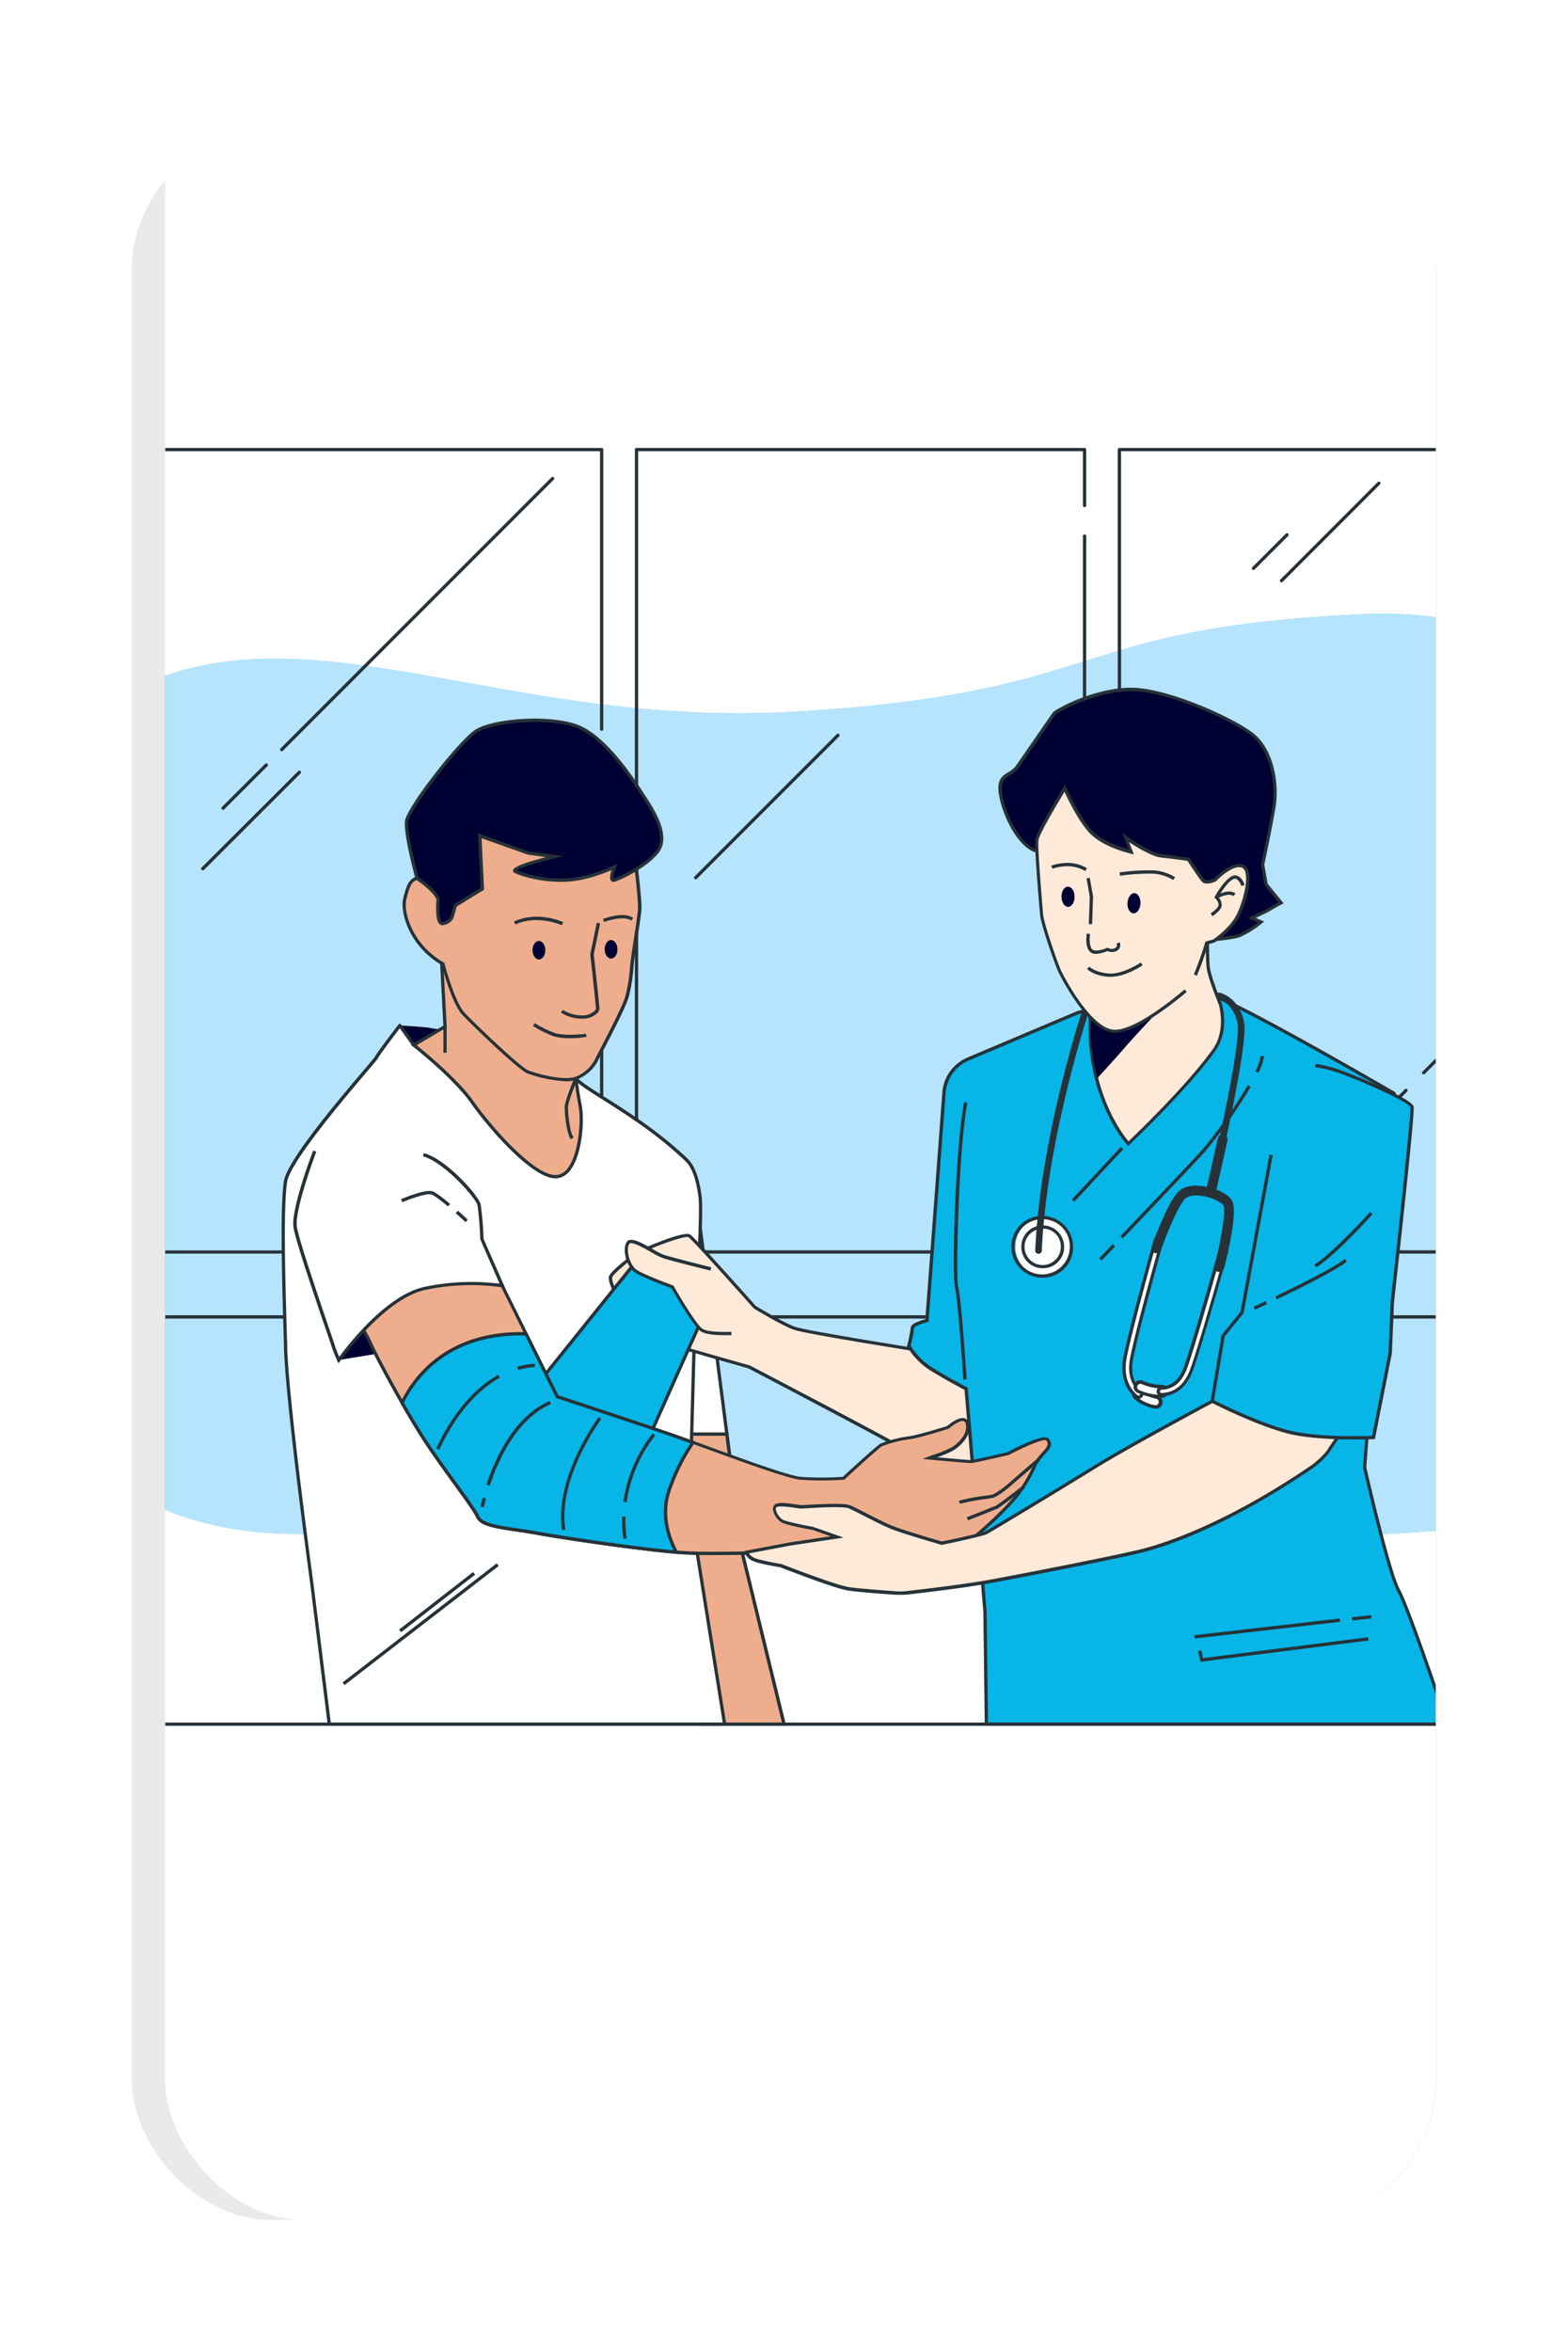 <svg xmlns="http://www.w3.org/2000/svg" xmlns:xlink="http://www.w3.org/1999/xlink" width="607.238" height="910.251" viewBox="0 0 607.238 910.251">
  <defs>
    <filter id="Rectangle_32" x="64" y="5" width="492" height="854.251" filterUnits="userSpaceOnUse">
      <feOffset input="SourceAlpha"/>
      <feGaussianBlur stdDeviation="6" result="blur"/>
      <feFlood flood-color="#dfdfdf" flood-opacity="0.231" result="color"/>
      <feComposite operator="out" in="SourceGraphic" in2="blur"/>
      <feComposite operator="in" in="color"/>
      <feComposite operator="in" in2="SourceGraphic"/>
    </filter>
    <clipPath id="clip-path">
      <rect id="Rectangle_2122" data-name="Rectangle 2122" width="492" height="854.251" rx="6" transform="translate(52.459)" fill="#e8eff7"/>
    </clipPath>
  </defs>
  <g id="inf" transform="translate(11.204 5)">
    <rect id="Rectangle_2125" data-name="Rectangle 2125" width="505.238" height="808.251" rx="54" transform="translate(39.796 46)" fill="rgba(162,162,162,0.22)" style="mix-blend-mode: multiply;isolation: isolate"/>
    <g data-type="innerShadowGroup">
      <rect id="Rectangle_32-2" data-name="Rectangle 32" width="492" height="854.251" rx="54" transform="translate(52.796)" fill="#fff"/>
      <g transform="matrix(1, 0, 0, 1, -11.2, -5)" filter="url(#Rectangle_32)">
        <rect id="Rectangle_32-3" data-name="Rectangle 32" width="492" height="854.251" rx="54" transform="translate(64 5)" fill="#fff"/>
      </g>
    </g>
    <g id="Groupe_de_masques_25" data-name="Groupe de masques 25" transform="translate(0.337)" clip-path="url(#clip-path)">
      <g id="infermier_illustration" data-name="infermier illustration" transform="translate(-50.85 168.374)">
        <g id="Background_Simple" data-name="Background Simple" transform="translate(13.969 0)">
          <path id="Tracé_6" data-name="Tracé 6" d="M704.1,173.641s-46.461-74.768-140.849-70.412C447.107,108.58,466.7,133.715,343.28,140.977S140.721,88.745,67.4,144.608s-76.96,206.9-4.357,280.27,182.176,5.1,255.556,13.071,230.866,36.3,318.706,12.345S749.837,236.078,704.1,173.641Z" transform="translate(-10.465 -38.856)" fill="#09a4f4"/>
          <g id="Groupe_1" data-name="Groupe 1" transform="translate(0 64.19)" opacity="0.7">
            <path id="Tracé_7" data-name="Tracé 7" d="M704.1,173.641s-46.461-74.768-140.849-70.412C447.107,108.58,466.7,133.715,343.28,140.977S140.721,88.745,67.4,144.608s-76.96,206.9-4.357,280.27,182.176,5.1,255.556,13.071,230.866,36.3,318.706,12.345S749.837,236.078,704.1,173.641Z" transform="translate(-10.465 -103.046)" fill="#fff"/>
          </g>
          <path id="Tracé_8" data-name="Tracé 8" d="M77.187,335.338a.637.637,0,0,1-.637-.637V53.3a.637.637,0,0,1,.637-.637H250.7a.637.637,0,0,1,.637.637v108.21a.637.637,0,1,1-1.274,0V53.934H77.824V334.7A.637.637,0,0,1,77.187,335.338Z" transform="translate(7.639 -52.66)" fill="#263238"/>
          <path id="Tracé_9" data-name="Tracé 9" d="M250.7,339.078H77.187a.65.65,0,0,1-.637-.637V319.331a.637.637,0,0,1,1.274,0v18.511H250.063v-191.7a.637.637,0,0,1,.637-.637.65.65,0,0,1,.637.637V338.5a.65.65,0,0,1-.637.573Z" transform="translate(7.639 -27.226)" fill="#263238"/>
          <path id="Tracé_10" data-name="Tracé 10" d="M397.5,364.512H223.987a.65.65,0,0,1-.637-.637V53.3a.637.637,0,0,1,.637-.637H397.5a.637.637,0,0,1,.637.637V74.954a.637.637,0,1,1-1.274,0V53.934H224.624v309.3H396.863V86.789a.637.637,0,0,1,.637-.637.65.65,0,0,1,.637.637V363.938a.65.65,0,0,1-.637.573Z" transform="translate(47.856 -52.66)" fill="#263238"/>
          <path id="Tracé_11" data-name="Tracé 11" d="M544.287,364.512h-173.5a.637.637,0,0,1-.637-.637V53.3a.637.637,0,0,1,.637-.637h173.5a.637.637,0,0,1,.637.637V187.941a.637.637,0,1,1-1.274,0V53.934H371.424v309.3H543.65V199.789a.65.65,0,0,1,.637-.637.637.637,0,0,1,.637.637V363.938A.637.637,0,0,1,544.287,364.512Z" transform="translate(88.073 -52.66)" fill="#263238"/>
          <path id="Tracé_12" data-name="Tracé 12" d="M98.3,166.488a.637.637,0,0,1-.446-1.083l16.8-16.765a.64.64,0,0,1,.9.9l-16.8,16.765A.637.637,0,0,1,98.3,166.488Z" transform="translate(13.424 -26.417)" fill="#263238"/>
          <path id="Tracé_13" data-name="Tracé 13" d="M116.136,167.63a.642.642,0,0,1-.446-1.1L220.524,61.7a.64.64,0,1,1,.9.9L116.6,167.439a.65.65,0,0,1-.459.191Z" transform="translate(18.31 -50.235)" fill="#263238"/>
          <path id="Tracé_14" data-name="Tracé 14" d="M92.138,189.295a.65.65,0,0,1-.459-.191.637.637,0,0,1,0-.892l37.4-37.3a.637.637,0,0,1,.9,0,.611.611,0,0,1,0,.892L92.635,189.1A.637.637,0,0,1,92.138,189.295Z" transform="translate(11.734 -25.795)" fill="#263238"/>
          <path id="Tracé_15" data-name="Tracé 15" d="M241.988,195.853a.643.643,0,0,1-.459-1.1l55.1-55.086a.612.612,0,0,1,.892,0,.637.637,0,0,1,0,.9l-55.086,55.086A.624.624,0,0,1,241.988,195.853Z" transform="translate(52.786 -28.876)" fill="#263238"/>
          <path id="Tracé_16" data-name="Tracé 16" d="M452.408,255.642a.637.637,0,0,1-.459-.178.65.65,0,0,1,0-.9l7.032-7.02a.631.631,0,0,1,.892.892l-7.019,7.032a.6.6,0,0,1-.446.178Z" transform="translate(110.432 0.678)" fill="#263238"/>
          <path id="Tracé_17" data-name="Tracé 17" d="M463.288,252.791a.637.637,0,0,1-.459-.178.65.65,0,0,1,0-.9L507.1,207.45a.635.635,0,1,1,.9.892l-44.27,44.245a.625.625,0,0,1-.446.2Z" transform="translate(113.412 -10.306)" fill="#263238"/>
          <path id="Tracé_18" data-name="Tracé 18" d="M484.746,213.971a.662.662,0,0,1-.446-.178.637.637,0,0,1,0-.9l14.319-14.319a.635.635,0,0,1,.892.9l-14.268,14.319A.688.688,0,0,1,484.746,213.971Z" transform="translate(119.293 -12.737)" fill="#263238"/>
          <path id="Tracé_19" data-name="Tracé 19" d="M420.056,101.9a.624.624,0,0,1-.446-.191.637.637,0,0,1,0-.9l37.735-37.76a.64.64,0,0,1,.9.9L420.5,101.7A.6.6,0,0,1,420.056,101.9Z" transform="translate(101.571 -49.868)" fill="#263238"/>
          <path id="Tracé_20" data-name="Tracé 20" d="M411.547,92.823a.6.6,0,0,1-.446-.191.611.611,0,0,1,0-.892l13.007-13.02a.64.64,0,0,1,.9.9l-13.02,13.007A.624.624,0,0,1,411.547,92.823Z" transform="translate(99.239 -45.572)" fill="#263238"/>
          <path id="Tracé_21" data-name="Tracé 21" d="M609.747,317.464H131.377a.637.637,0,1,1,0-1.274h478.37a.637.637,0,1,1,0,1.274Z" transform="translate(22.485 19.536)" fill="#263238"/>
          <path id="Tracé_22" data-name="Tracé 22" d="M136.01,317.464H77.867a.637.637,0,0,1-.637-.637.65.65,0,0,1,.637-.637H136.01a.65.65,0,0,1,.637.637.637.637,0,0,1-.637.637Z" transform="translate(7.825 19.536)" fill="#263238"/>
        </g>
        <g id="Characters" transform="translate(148.367 92.802)">
          <path id="Tracé_23" data-name="Tracé 23" d="M151.89,228.13s10.345.561,12.039,1.019,9.389.968,9.389.968-9.86,9.364-10.625,9.669-2,.153-5.1-1.847S151.89,228.13,151.89,228.13Z" transform="translate(-106.118 -97.391)" fill="#000032"/>
          <path id="Tracé_24" data-name="Tracé 24" d="M246.887,464.6h31.5L262.238,398.4l-6-46.079-22.868-.178,2.535,69.966Z" transform="translate(-83.796 -63.418)" fill="#eeae8d"/>
          <path id="Tracé_25" data-name="Tracé 25" d="M279.347,465.382H246.53l-11.122-43.111L232.86,351.63l24.091.191,6.064,46.627ZM247.5,464.108h30.193L261.728,398.69,255.791,353.1l-21.657-.178,2.548,69.24Z" transform="translate(-83.936 -63.558)" fill="#263238"/>
          <path id="Tracé_26" data-name="Tracé 26" d="M244.924,289.361l10.319,80.17H237S239.765,286.979,244.924,289.361Z" transform="translate(-82.802 -80.63)" fill="#fff"/>
          <path id="Tracé_27" data-name="Tracé 27" d="M256.114,370.3H236.47v-.662c.268-7.924,2.752-77.571,7.733-80.641a1.108,1.108,0,0,1,1.108-.076l.318.14v.357Zm-18.319-1.274h16.867l-10.115-78.59C241.744,294.734,239.018,333.194,237.795,369.031Z" transform="translate(-82.947 -80.767)" fill="#263238"/>
          <path id="Tracé_28" data-name="Tracé 28" d="M127.416,443.274l6.879,55.3H287.4l-13.555-84.438,1.669-60.666s3.35-51.264,2.357-58.971S275,282.462,272.507,280.08c-18.039-17.2-40.206-27.454-42.728-31.492s-10.192-6.7-10.192-6.7l-30.486-.344-22.09-5.809-5.4-7.644s-8.7,11.389-9.045,12.4-33.505,37.875-35.187,47.926-.662,42.232,0,64.348S127.416,443.274,127.416,443.274Z" transform="translate(-115.825 -97.402)" fill="#fff"/>
          <path id="Tracé_29" data-name="Tracé 29" d="M287.536,499.352h-153.1a.637.637,0,0,1-.637-.561l-6.867-55.29c-.127-.943-9.4-68.692-10.064-90.553v-.968c-.688-22.587-1.631-53.506,0-63.494,1.274-8.064,21.492-31.849,31.174-43.213,2.089-2.446,3.822-4.574,4.064-4.879.318-.955,7.058-9.822,9.122-12.51a.6.6,0,0,1,.51-.255.624.624,0,0,1,.51.268l5.261,7.4,21.785,5.733,30.422.344h.2c.318.115,7.949,2.8,10.561,6.981.9,1.465,5.1,4.115,10.434,7.478,8.434,5.338,21.186,13.4,32.18,23.887,2.828,2.7,4.586,7.4,5.554,14.791,1.006,7.644-2.2,57.01-2.344,59.112l-1.669,60.628,13.517,84.336a.637.637,0,0,1-.624.739Zm-152.544-1.274H286.784L273.37,414.367l1.669-60.78c0-.535,3.338-51.328,2.357-58.882-.917-6.994-2.548-11.58-5.172-14.014-10.892-10.408-23.084-18.1-31.976-23.734-5.886-3.72-9.771-6.179-10.841-7.886-2.229-3.554-8.918-6.09-9.809-6.37l-30.384-.331h-.153l-22.09-5.9a.624.624,0,0,1-.357-.242l-4.892-6.854c-3.3,4.344-8.128,10.79-8.434,11.542-.089.293-.535.828-4.268,5.223-8.854,10.434-29.607,34.881-30.893,42.588-1.631,9.848-.7,40.767,0,63.252v.968c.662,21.836,9.95,89.737,10.052,90.451h0Z" transform="translate(-115.961 -97.528)" fill="#263238"/>
          <rect id="Rectangle_2" data-name="Rectangle 2" width="75.415" height="1.272" transform="translate(23.607 385.036) rotate(-37.674)" fill="#263238"/>
          <rect id="Rectangle_3" data-name="Rectangle 3" width="36.295" height="1.274" transform="matrix(0.79, -0.614, 0.614, 0.79, 45.485, 364.595)" fill="#263238"/>
          <path id="Tracé_30" data-name="Tracé 30" d="M166.768,206.971l1.478,27.7-12.115,7.172s15.823,12.37,22.753,22.256,23.989,29.428,32.639,28.689,10.383-20.281,9.147-26.957-1.733-11.134-1.733-11.134l-.981-3.452s-14.345-3.223-20.778-8.166-26.753-36.346-27.938-37.085S166.768,206.971,166.768,206.971Z" transform="translate(-104.957 -103.507)" fill="#eeae8d"/>
          <path id="Tracé_31" data-name="Tracé 31" d="M211.291,293.573c-9.262,0-26.231-19.746-32.69-28.97-6.79-9.708-22.46-22-22.625-22.116l-.726-.586,12.587-7.44-1.44-27.53.127-.191c.586-.815,1.949-1.987,3.325-1.159.471.28,1.72,2.038,6.37,8.841,6.9,9.975,17.326,25.033,21.568,28.295,6.242,4.8,20.383,8,20.523,8.039l.369.076,1.083,3.822c0,.14.535,4.612,1.745,11.185.943,5.1.229,18.345-4.459,24.5a7.376,7.376,0,0,1-5.261,3.2,3.511,3.511,0,0,1-.5.038Zm-53.812-51.519c3.2,2.548,16.1,13.173,22.154,21.81,7.172,10.192,23.95,29.123,32.065,28.422a6.23,6.23,0,0,0,4.357-2.714c4.28-5.669,5.121-18.409,4.23-23.5-1.274-6.625-1.733-11.134-1.733-11.173l-.866-2.994c-2.344-.548-14.689-3.605-20.651-8.192-4.4-3.376-14.893-18.536-21.848-28.575-2.892-4.179-5.618-8.115-6.077-8.5s-1.172.357-1.452.675l1.491,27.836Z" transform="translate(-105.198 -103.646)" fill="#263238"/>
          <rect id="Rectangle_4" data-name="Rectangle 4" width="1.274" height="10.141" transform="translate(62.652 131.159)" fill="#263238"/>
          <path id="Tracé_32" data-name="Tracé 32" d="M204.351,267.826c-1.911-3.007-2.331-10.714-2.331-12.459,0-2.293,3.376-10.446,3.758-11.376l1.172.5c-1.006,2.433-3.656,9.16-3.656,10.88,0,2.255.51,9.223,2.128,11.771Z" transform="translate(-92.385 -93.046)" fill="#263238"/>
          <path id="Tracé_33" data-name="Tracé 33" d="M242.992,185.1s1.733,14.09,1.478,17.3-2.217,15.287-2.714,19.046-.739,9.886-2.229,14.829-10.141,20.982-11.415,23.53a14.663,14.663,0,0,1-8.408,7.911c-4.943,1.733-15.287-1.274-18.536-2.471s-21.02-18.294-24.982-22.5-7.911-19.288-7.911-19.288a31.021,31.021,0,0,1-9.389-8.153c-4.459-5.695-6.433-13.109-5.453-17.071s1.873-7.389,4.777-7.9a17.836,17.836,0,0,1,7.835.726c1.274.5-4.446-20.523-4.446-20.523s18.549-11.861,38.575-12.115S241.26,175.453,242.992,185.1Z" transform="translate(-105.763 -116.489)" fill="#eeae8d"/>
          <path id="Tracé_34" data-name="Tracé 34" d="M216.059,268.992a51.162,51.162,0,0,1-14.956-3.045c-3.427-1.274-21.339-18.549-25.212-22.664s-7.427-17.16-8-19.288a32.078,32.078,0,0,1-9.351-8.2c-4.726-6.039-6.535-13.7-5.554-17.606s1.949-7.784,5.274-8.37a18.651,18.651,0,0,1,7.478.535c-.217-2.472-2.408-11.466-4.586-19.543l-.127-.446.395-.255c.191-.115,18.931-11.962,38.907-12.217h.433c19.7,0,41.123,16.88,42.983,27.237h0c.076.586,1.745,14.2,1.491,17.441-.166,2.115-1.032,7.8-1.8,12.829-.395,2.548-.752,4.943-.93,6.242-.127.981-.242,2.14-.357,3.389a63.256,63.256,0,0,1-1.885,11.555c-1.274,4.089-7.2,15.491-10.064,20.982-.637,1.274-1.121,2.153-1.35,2.548a15.351,15.351,0,0,1-8.765,8.23,12.5,12.5,0,0,1-4.026.65Zm-55.544-78.081a11.792,11.792,0,0,0-2.038.166c-2.548.433-3.312,3.669-4.255,7.414s.841,10.79,5.325,16.561a30.575,30.575,0,0,0,9.185,7.975l.255.14v.268c0,.153,3.962,14.982,7.771,19.02,4.23,4.5,21.734,21.186,24.74,22.345s13.427,4.1,18.1,2.459a14.013,14.013,0,0,0,8.051-7.644c.229-.459.713-1.389,1.363-2.637,2.841-5.44,8.778-16.778,9.962-20.753a62.982,62.982,0,0,0,1.835-11.313c.127-1.274.242-2.433.369-3.427.178-1.274.535-3.644.93-6.268.726-4.752,1.631-10.676,1.784-12.74.242-3.057-1.4-16.561-1.478-17.16-1.592-8.778-22.1-26.409-42.13-26.167-18.026.229-35.059,10.09-37.849,11.771,5.325,19.721,4.561,20.383,4.23,20.7l-.293.255-.459-.127A17.48,17.48,0,0,0,160.515,190.911Z" transform="translate(-105.889 -116.634)" fill="#263238"/>
          <path id="Tracé_35" data-name="Tracé 35" d="M166.116,205.7s-.675,8.408,1.682,8.408a4.765,4.765,0,0,0,3.694-2.357l1.35-4.714,10.434-6.37-1.006-20.523,18.88,6.7,10.1,1.35s-17.835,4.37-15.147,5.72,10.434,3.694,19.517,3.363,18.855-5.1,18.855-5.1-2.357,5.72,0,5.1,12.115-5.389,16.485-10.765,0-13.81-4.37-20.536-15.861-24.906-27.607-28.613-31.3-1.682-37.7,2.026-26.626,29.9-27.275,35,4.038,22.205,4.038,22.205S167.122,202.666,166.116,205.7Z" transform="translate(-105.554 -122.796)" fill="#000032"/>
          <path id="Tracé_36" data-name="Tracé 36" d="M167.944,214.877a1.631,1.631,0,0,1-1.21-.548c-1.605-1.745-1.159-7.86-1.108-8.548v-.153c.6-1.771-4.217-5.949-7.822-8.357l-.2-.14-.064-.229c-.191-.7-4.726-17.339-4.051-22.46.713-5.338,21.326-31.849,27.581-35.467,6.879-3.987,26.638-5.707,38.219-2.077s22.7,20.791,27.454,28.129l.484.739c4.472,6.879,9.007,15.517,4.331,21.275-4.5,5.542-14.421,10.306-16.8,10.981a1.35,1.35,0,0,1-1.465-.318c-.713-.8-.319-2.663.166-4.14-3.045,1.274-10.523,4.217-17.708,4.484-8.841.331-16.714-1.873-19.823-3.427a.968.968,0,0,1-.624-1.006c.14-1.274,4.4-2.93,12.74-5.1l-6.943-.943-17.963-6.37.981,19.95-10.574,6.484-1.338,4.612A5.389,5.389,0,0,1,167.944,214.877Zm-1.057-8.918c-.178,2.408-.127,6.523.79,7.516a.331.331,0,0,0,.268.14,4.051,4.051,0,0,0,3.108-1.975l1.389-4.866,10.332-6.37L181.728,179.3l19.683,7.032,13.377,1.784-3.274.8c-6.191,1.529-13.16,3.644-14.7,4.688a46.524,46.524,0,0,0,18.893,3.147c8.854-.331,18.511-4.943,18.6-4.981l1.5-.726-.637,1.541c-.752,1.835-1.2,3.822-.943,4.23h.178c2.548-.726,12.052-5.478,16.179-10.561s-.178-13.262-4.421-19.785l-.484-.739c-4.675-7.211-15.619-24.1-26.753-27.607-11.886-3.733-31.3-1.452-37.187,1.962-6.484,3.758-26.358,30.091-26.957,34.537s3.414,19.7,3.962,21.734c1.924,1.3,9.058,6.383,8.153,9.593Z" transform="translate(-105.7 -122.93)" fill="#263238"/>
          <path id="Tracé_37" data-name="Tracé 37" d="M209.036,234.043h-.662a14.931,14.931,0,0,1-7.5-2.344l.752-1.032a14.013,14.013,0,0,0,6.828,2.1,6.956,6.956,0,0,0,5.325-1.605,1.873,1.873,0,0,0,.662-.981c0-.7-1.274-12.918-2.217-20.957v-.089l2.548-12.217,1.274.255-2.459,12.013c.28,2.471,2.217,20.014,2.217,20.995a2.93,2.93,0,0,1-1.057,1.911,8.1,8.1,0,0,1-5.707,1.949Z" transform="translate(-92.7 -105.941)" fill="#263238"/>
          <path id="Tracé_38" data-name="Tracé 38" d="M214.1,197.292l-.459-1.185c.331-.127,8.026-3.07,11.72-.42l-.739,1.032C221.437,194.477,214.1,197.267,214.1,197.292Z" transform="translate(-89.202 -106.581)" fill="#263238"/>
          <path id="Tracé_39" data-name="Tracé 39" d="M205.139,198.38c-.1,0-9.491-4.281-18.014-.255l-.535-1.147c9.058-4.293,18.676,0,19.109.242Z" transform="translate(-96.612 -106.446)" fill="#263238"/>
          <path id="Tracé_40" data-name="Tracé 40" d="M206.8,233.252a22.321,22.321,0,0,1-6.37-.726,42.487,42.487,0,0,1-8.064-4.026l.688-1.07a42.818,42.818,0,0,0,7.771,3.822c3.516,1.172,11.3.459,11.962.255l.408,1.2A34,34,0,0,1,206.8,233.252Z" transform="translate(-95.029 -97.583)" fill="#263238"/>
          <ellipse id="Ellipse_1" data-name="Ellipse 1" cx="2.471" cy="3.58" rx="2.471" ry="3.58" transform="translate(97.176 98.036)" fill="#000032"/>
          <path id="Tracé_41" data-name="Tracé 41" d="M219.113,205.773c0,1.975-1.108,3.58-2.471,3.58s-2.471-1.605-2.471-3.58,1.108-3.593,2.471-3.593S219.113,203.76,219.113,205.773Z" transform="translate(-89.056 -104.5)" fill="#000032"/>
          <path id="Tracé_42" data-name="Tracé 42" d="M334.9,336.323s-43.238-6.828-47.786-8.446-15.287-8.128-15.287-8.128-23.4-26.333-25.352-27.632-17.555,5.2-19.835,6.5-10.4,7.809-10.727,9.427,1.949,6.179,1.949,6.179,22.1,19.835,24.715,20.8,26.957,7.8,26.957,7.8S328.7,373.7,331.631,375.943s16.256,6.828,21.122,6.828,10.408-3.9,10.408-3.9l-6.179-37.059Z" transform="translate(-88.587 -79.908)" fill="#ffead9"/>
          <path id="Tracé_43" data-name="Tracé 43" d="M352.911,383.577c-5.1,0-18.434-4.561-21.517-6.956-2.268-1.771-41.467-22.383-61.927-33.123-1.669-.471-24.409-6.841-26.97-7.8s-22.638-18.842-24.906-20.88l-.14-.191c-.395-.79-2.357-4.828-2.013-6.574.42-2.064,9.211-8.816,11.032-9.86,1.274-.752,18.026-8.141,20.5-6.484,1.949,1.274,22.727,24.651,25.415,27.67,1.006.6,10.854,6.51,15.084,8.026,4.446,1.58,47.238,8.344,47.671,8.421h0l22.511,5.618,6.306,37.862-.318.242C363.447,379.717,357.931,383.577,352.911,383.577ZM218.534,313.955c8.854,7.937,22.587,19.925,24.409,20.6,2.548.956,26.753,7.72,26.931,7.784h.115c2.421,1.274,59.252,30.932,62.195,33.225s16.09,6.688,20.727,6.688c3.962,0,8.472-2.752,9.708-3.567l-6.039-36.244-21.657-5.414c-2.14-.331-43.315-6.854-47.875-8.472s-14.944-7.911-15.389-8.179l-.14-.127c-9.389-10.561-23.861-26.6-25.237-27.517s-16.1,4.777-19.109,6.523c-2.471,1.414-10.192,7.758-10.421,8.994C216.483,309.305,217.694,312.261,218.534,313.955Z" transform="translate(-88.72 -80.039)" fill="#263238"/>
          <path id="Tracé_44" data-name="Tracé 44" d="M231.2,300.08l-35.747,44.5,6.943,17.491,33.7,6.688,22.638-50.678-16.2-16.2Z" transform="translate(-94.185 -77.68)" fill="#07b5e7"/>
          <path id="Tracé_45" data-name="Tracé 45" d="M236.618,369.62l-34.537-6.854-7.211-18.154,36.219-45.073,11.886,1.885,16.663,16.663Zm-33.607-7.962,32.855,6.523,22.256-49.812-15.746-15.7-10.752-1.707L196.31,344.829Z" transform="translate(-94.344 -77.828)" fill="#263238"/>
          <path id="Tracé_46" data-name="Tracé 46" d="M315.879,364.114c6.459,3.936,12.931,7.313,12.931,7.313l7.312,86.323.535,43.467H515.279c-2.688-7.975-15.377-45.353-18.88-51.621-3.936-7.032-13.224-47.8-13.224-47.8L488,337.679s7.8-68.118,7.8-69.252-1.2-11.376-1.2-11.376-63.978-37.187-71.851-38.321-12.357,2.255-15.733,2.548-28.689,1.975-35.429,4.79c-4.841,2.013-28.791,12.141-41.939,17.7a15.4,15.4,0,0,0-9.376,13.071L313.662,345s-5.618,1.4-5.618,2.815a60.887,60.887,0,0,1-1.414,7.032,26.917,26.917,0,0,0,9.249,9.262Z" transform="translate(-63.727 -100.03)" fill="#07b5e7"/>
          <path id="Tracé_47" data-name="Tracé 47" d="M516.324,501.982H336.186l-.548-44.1-7.287-85.928c-1.363-.713-7.045-3.745-12.65-7.16a27.352,27.352,0,0,1-9.517-9.529l-.115-.217.064-.242a57.528,57.528,0,0,0,1.389-6.867c0-1.554,3.35-2.714,5.656-3.312l6.574-87.725a16,16,0,0,1,9.759-13.606c16.676-7.045,37.48-15.848,41.951-17.708,6.2-2.548,27.224-4.179,34.129-4.7l1.491-.115a16.091,16.091,0,0,0,3.542-.968,24.652,24.652,0,0,1,12.332-1.567c7.9,1.134,69.456,36.881,72.081,38.4l.267.166v.319c0,.42,1.21,10.294,1.21,11.466s-7.007,62.335-7.809,69.316l-4.765,63.991c.5,2.178,9.364,40.83,13.122,47.531,3.452,6.166,15.377,41.162,18.944,51.735Zm-178.876-1.274h177.08c-3.1-9.134-15.2-44.665-18.562-50.678-3.936-7.02-12.905-46.3-13.275-47.964v-.191l4.79-64.131c2.675-23.428,7.758-68,7.8-69.2,0-.854-.8-7.937-1.159-10.981-4.586-2.663-63.94-37.021-71.341-38.079A23.084,23.084,0,0,0,411.044,221a16.294,16.294,0,0,1-3.822,1.019l-1.491.115c-18.4,1.4-29.747,2.956-33.747,4.624-4.459,1.86-25.262,10.65-41.939,17.7a14.765,14.765,0,0,0-8.994,12.536l-6.637,88.629-.446.115c-2.548.624-4.994,1.682-5.1,2.2a49.935,49.935,0,0,1-1.363,6.918,26.931,26.931,0,0,0,8.918,8.828h0c6.37,3.886,12.829,7.262,12.893,7.287l.306.166v.357l7.3,86.323Z" transform="translate(-63.88 -100.158)" fill="#263238"/>
          <path id="Tracé_48" data-name="Tracé 48" d="M441.44,409.367l-.14-1.274c6.37-.7,7.351-.8,7.529-.8v1.274C448.562,408.577,446.09,408.844,441.44,409.367Z" transform="translate(-26.833 -48.309)" fill="#263238"/>
          <path id="Tracé_49" data-name="Tracé 49" d="M393.62,416.053l-.14-1.274s36.575-4.23,56.232-6.459l.14,1.274C430.208,411.823,393.62,416.053,393.62,416.053Z" transform="translate(-39.933 -48.027)" fill="#263238"/>
          <path id="Tracé_50" data-name="Tracé 50" d="M395.475,423.5l-.9-4.064,1.248-.268.65,2.917L460.4,414.01l.153,1.261Z" transform="translate(-39.635 -46.468)" fill="#263238"/>
          <ellipse id="Ellipse_2" data-name="Ellipse 2" cx="10.88" cy="11.313" rx="10.88" ry="11.313" transform="translate(284.167 205.1)" fill="#fff"/>
          <path id="Tracé_51" data-name="Tracé 51" d="M350.239,309.9a11.962,11.962,0,1,1,11.466-11.95A11.746,11.746,0,0,1,350.239,309.9Zm0-22.625a10.689,10.689,0,1,0,10.192,10.676A10.485,10.485,0,0,0,350.239,287.277Z" transform="translate(-55.193 -81.541)" fill="#263238"/>
          <path id="Tracé_52" data-name="Tracé 52" d="M356.506,297.024a7.364,7.364,0,1,1-7.363-7.644,7.516,7.516,0,0,1,7.363,7.644Z" transform="translate(-54.096 -80.611)" fill="#fff"/>
          <path id="Tracé_53" data-name="Tracé 53" d="M349.407,305.456a8.293,8.293,0,1,1,8-8.293A8.166,8.166,0,0,1,349.407,305.456Zm0-15.287a7.032,7.032,0,1,0,6.727,7.02,6.879,6.879,0,0,0-6.727-7.045Z" transform="translate(-54.36 -80.75)" fill="#263238"/>
          <path id="Tracé_54" data-name="Tracé 54" d="M346.362,318.82h-.1a1.274,1.274,0,0,1-1.21-1.274c2.013-45.493,19.326-96.451,19.5-96.961a1.274,1.274,0,0,1,2.408.828c-.166.51-17.364,51.124-19.364,96.247A1.274,1.274,0,0,1,346.362,318.82Z" transform="translate(-53.201 -99.682)" fill="#263238"/>
          <rect id="Rectangle_5" data-name="Rectangle 5" width="27.861" height="1.274" transform="translate(306.032 198.117) rotate(-46.98)" fill="#263238"/>
          <path id="Tracé_55" data-name="Tracé 55" d="M413.107,243.91l-1.147-.561a19.106,19.106,0,0,0,2.1-5.949l1.274.1a19.848,19.848,0,0,1-2.229,6.408Z" transform="translate(-34.871 -94.851)" fill="#263238"/>
          <path id="Tracé_56" data-name="Tracé 56" d="M371.867,305.626l-.917-.879c10.4-10.905,28.384-29.8,31.964-33.76A193.976,193.976,0,0,0,420.29,246.26l1.108.65a196.392,196.392,0,0,1-17.542,24.931C400.315,275.816,382.276,294.709,371.867,305.626Z" transform="translate(-46.106 -92.424)" fill="#263238"/>
          <rect id="Rectangle_6" data-name="Rectangle 6" width="7.567" height="1.274" transform="translate(316.612 220.877) rotate(-46.27)" fill="#263238"/>
          <path id="Tracé_57" data-name="Tracé 57" d="M413.7,228.763s-4.293-10.192-4.688-14.345-.382-19.033-.382-19.033C383.9,193.423,356,216.775,356,216.775l7.07,16.281.318,2.115a77.829,77.829,0,0,0,3.045,24.957c4.612,15.479,11.682,22.817,11.682,22.817s22.052-20.727,33.123-36.129C416.921,239.005,413.7,228.763,413.7,228.763Z" transform="translate(-50.201 -106.394)" fill="#ffead9"/>
          <path id="Tracé_58" data-name="Tracé 58" d="M378.285,283.973l-.433-.446c-.293-.306-7.223-7.644-11.835-23.084a79.23,79.23,0,0,1-3.07-25.173l-.306-1.9-7.211-16.651.357-.306c.28-.229,28.307-23.492,53.047-21.53h.586v.586c0,.153,0,14.931.382,18.969s4.6,14.014,4.637,14.154h0c.127.42,3.249,10.638-2.548,18.625-10.994,15.287-33,36-33.212,36.206ZM356.972,217.09l6.918,16,.331,2.115a78.134,78.134,0,0,0,3.019,24.829c3.822,12.982,9.529,20.23,11.109,22.078,3.274-3.108,22.549-21.657,32.575-35.582,5.236-7.274,2.548-16.905,2.331-17.466s-4.331-10.408-4.714-14.51c-.357-3.682-.395-15.644-.395-18.5-22.485-1.35-47.837,18.358-51.175,21.033Z" transform="translate(-50.357 -106.531)" fill="#263238"/>
          <path id="Tracé_59" data-name="Tracé 59" d="M391.823,220.67s-12.434,13.084-16.23,17.517-11.083,12.357-11.083,12.357a90.441,90.441,0,0,1-2.548-15.835,56.616,56.616,0,0,1,1.274-12.676Z" transform="translate(-48.569 -99.435)" fill="#000032"/>
          <path id="Tracé_60" data-name="Tracé 60" d="M324.007,358.865c-.752-11.147-2.395-32.906-3.223-35.416-1.274-3.669,0-54,3.5-72.029l1.274.229c-3.5,18.345-4.535,68.437-3.554,71.342,1.108,3.3,3.21,34.4,3.3,35.747Z" transform="translate(-59.981 -91.011)" fill="#263238"/>
          <path id="Tracé_61" data-name="Tracé 61" d="M355.33,135.289,341.316,155.57c-3.019,4.37-7.746,2.9-6.9,10.192s6.752,20.638,14.23,22.842a27.874,27.874,0,0,0,14.383.153s41.7,17.364,44.461,21.173,5.44,13.224,5.44,13.224,10.727-.713,14.2-1.975a38.42,38.42,0,0,0,8.306-5.2l-3.554-1.554s6.574-3.045,7.363-3.656a42.051,42.051,0,0,1,3.822-2.166l-5.822-7.185-1.274-7.644s2.765-12.816,4.344-22.256-.93-21.657-7.644-27.517-33.925-18.332-48.143-18S357.19,133.849,355.33,135.289Z" transform="translate(-56.143 -125.372)" fill="#000032"/>
          <path id="Tracé_62" data-name="Tracé 62" d="M412.619,224.026l-.153-.5c0-.089-2.675-9.364-5.338-13.033-1.936-2.675-27.288-13.912-43.977-20.88a28.282,28.282,0,0,1-14.523-.2c-8.153-2.408-13.886-16.5-14.676-23.377-.586-5.1,1.452-6.37,3.618-7.746a10.051,10.051,0,0,0,3.376-2.956c2.981-4.357,14.014-20.281,14.014-20.281l.14-.14c2.548-1.975,15.886-9.071,29.556-9.4,14.243-.306,41.722,12.166,48.64,18.218,7.2,6.293,9.4,18.906,7.873,28.1-1.491,8.918-4.051,20.842-4.331,22.167l1.274,7.351,6.217,7.644-.7.357a42.233,42.233,0,0,0-3.847,2.14c-.637.484-4.217,2.2-6.217,3.134l3.223,1.4-.815.662A37.659,37.659,0,0,1,427.5,222c-3.542,1.274-13.95,1.987-14.4,2.013Zm-49.391-35.747.2.076c4.293,1.8,41.939,17.555,44.729,21.39,2.459,3.4,4.79,10.918,5.389,12.943,2.166-.166,10.6-.854,13.529-1.911a33.24,33.24,0,0,0,7.287-4.446l-3.822-1.694,1.274-.6c2.548-1.159,6.7-3.159,7.236-3.58a31.13,31.13,0,0,1,3.261-1.873l-5.44-6.7-1.274-7.911v-.127c0-.127,2.79-12.905,4.344-22.218,1.44-8.637-.675-21.02-7.44-26.944s-33.823-18.269-47.773-17.835-26.944,7.771-28.74,9.083c-.866,1.274-11.071,16.014-13.924,20.192a11.389,11.389,0,0,1-3.758,3.312c-2.051,1.274-3.529,2.217-3.032,6.523.866,7.516,6.79,20.243,13.772,22.307a27.747,27.747,0,0,0,14.014.14Z" transform="translate(-56.269 -125.506)" fill="#263238"/>
          <path id="Tracé_63" data-name="Tracé 63" d="M403.2,234.348s-18.523,16.2-27.759,15.733-19.937-20.6-21.326-23.912-6.5-17.835-6.765-21.555-2.217-25.556-1.771-28.677S356.39,156,356.39,156s4.8,11.058,9.86,16.561,15.873,8.039,15.873,8.039l-2.14-5.491s9.173,6.523,13.886,7.032,10.446,1.376,10.446,1.376,4.574,7.1,5.733,8.268,4.561-.293,4.561-.293,6.879-7.172,10.841-5.172.624,14.307-2.242,19.542-9.045,9.313-9.045,9.313l-2.764.752a126.915,126.915,0,0,1-4.433,12.447" transform="translate(-53.076 -117.152)" fill="#ffead9"/>
          <path id="Tracé_64" data-name="Tracé 64" d="M375.958,251.022h-.395c-9.708-.484-20.574-21.2-21.874-24.307s-6.535-17.759-6.816-21.759c0-.688-.153-1.987-.293-3.694-.65-7.86-1.847-22.5-1.465-25.11.446-3.159,9.835-18.447,10.892-20.179l.65-1.032.484,1.121c0,.1,4.815,11.032,9.746,16.434,3.9,4.28,11.466,6.714,14.357,7.542l-2.459-6.37,1.733,1.274c.089.064,9.1,6.433,13.593,6.918s10.408,1.376,10.459,1.389h.293l.153.242c1.274,1.962,4.739,7.236,5.656,8.166.561.573,2.548.115,3.733-.395.892-.892,7.389-7.274,11.466-5.185a3.682,3.682,0,0,1,1.8,2.357c1.35,4.357-1.274,13.606-3.822,18.052-2.9,5.3-8.981,9.364-9.236,9.529l-.191.089-2.421.662a113.366,113.366,0,0,1-4.382,12.217l-1.121-.6a122.121,122.121,0,0,0,4.382-12.332l.1-.331,3.007-.815c.726-.51,6.166-4.331,8.752-9.032,2.28-4.153,4.9-13.084,3.669-17.071a2.548,2.548,0,0,0-1.147-1.592c-2.9-1.465-8.281,3.134-10.1,5.1l-.2.14c-.637.28-3.822,1.592-5.261.166-1.083-1.1-4.841-6.841-5.669-8.128-1.21-.178-6.077-.892-10.128-1.274-3.618-.382-9.567-4.051-12.485-5.975l1.835,4.714-1.172-.268c-.446-.115-11.071-2.548-16.2-8.23-4.179-4.6-8.115-12.74-9.478-15.7-3.2,5.249-9.771,16.383-10.09,18.663-.357,2.471.879,17.581,1.465,24.829.14,1.707.255,3.019.306,3.707.255,3.542,5.185,17.708,6.714,21.364,1.2,2.854,11.848,23.071,20.766,23.517s27.135-15.415,27.326-15.58l.828.968C402.992,235.772,385.449,251.022,375.958,251.022Z" transform="translate(-53.203 -117.442)" fill="#263238"/>
          <path id="Tracé_65" data-name="Tracé 65" d="M364.44,208.063a3.172,3.172,0,0,1-2.854-1.274c-1.554-2.382-.854-6.37-.815-6.6l1.274.229s-.65,3.72.637,5.682c.93,1.44,4.637.229,5.86-.306l.319-.14.28.178a2.65,2.65,0,0,0,2.548,0,1.2,1.2,0,0,0,.611-1.694l1.147-.561a2.472,2.472,0,0,1-1.185,3.389,4,4,0,0,1-3.491,0A12.957,12.957,0,0,1,364.44,208.063Z" transform="translate(-48.946 -105.045)" fill="#263238"/>
          <path id="Tracé_66" data-name="Tracé 66" d="M369.975,214.523a11.349,11.349,0,0,1-1.147,0c-6.077-.662-7.962-2.994-8.039-3.1l.994-.79s1.72,2.026,7.185,2.612,12.574-4.179,12.638-4.23l.726,1.045C382.065,210.268,375.759,214.523,369.975,214.523Z" transform="translate(-48.889 -102.626)" fill="#263238"/>
          <path id="Tracé_67" data-name="Tracé 67" d="M363.084,181.886a13.619,13.619,0,0,0-7.223-1.86c-3.987.2-5.287.981-5.3.994l-.7-1.07c.153-.1,1.592-.981,5.937-1.2a14.409,14.409,0,0,1,7.988,2.077Z" transform="translate(-51.883 -110.921)" fill="#263238"/>
          <path id="Tracé_68" data-name="Tracé 68" d="M391.466,184.736a17.249,17.249,0,0,0-7.644-2.446,84.812,84.812,0,0,0-12.956.79l-.166-1.274a82.98,82.98,0,0,1,13.211-.8,18.484,18.484,0,0,1,8.306,2.663Z" transform="translate(-46.174 -110.306)" fill="#263238"/>
          <path id="Tracé_69" data-name="Tracé 69" d="M399.058,198.323l-.688-1.083c1.032-.65,2.764-2.038,3.045-3.032s-.79-2.357-1.274-2.8l-.344-.331.242-.433c.14-.255,3.605-6.37,6.548-7.784a2.765,2.765,0,0,1,2.37-.089c1.758.79,2.548,3.389,2.548,3.5l-1.274.357a4.79,4.79,0,0,0-1.873-2.7,1.516,1.516,0,0,0-1.274.076c-1.987.955-4.637,4.968-5.758,6.867a4.344,4.344,0,0,1,1.274,3.694C402.128,196.336,399.364,198.119,399.058,198.323Z" transform="translate(-38.594 -109.88)" fill="#263238"/>
          <path id="Tracé_70" data-name="Tracé 70" d="M400.54,190.167l-.65-1.1c.2-.127,5.1-2.981,7.707-.841l-.815.994C405.126,187.912,401.725,189.428,400.54,190.167Z" transform="translate(-38.177 -108.539)" fill="#263238"/>
          <path id="Tracé_71" data-name="Tracé 71" d="M358.083,189.719c.076,2.153-.994,3.975-2.4,4.064s-2.548-1.592-2.637-3.745.994-3.987,2.4-4.077S358.083,187.553,358.083,189.719Z" transform="translate(-51.01 -108.945)" fill="#000032"/>
          <path id="Tracé_72" data-name="Tracé 72" d="M378.137,191.841c-.076,2.153-1.274,3.911-2.65,3.911s-2.51-1.745-2.4-3.911,1.274-3.911,2.65-3.911S378.2,189.688,378.137,191.841Z" transform="translate(-45.521 -108.404)" fill="#000032"/>
          <path id="Tracé_73" data-name="Tracé 73" d="M362.819,201.22l-1.274-.038.357-10.625L360.64,183.5l1.261-.229,1.274,7.2Z" transform="translate(-48.93 -109.681)" fill="#263238"/>
          <path id="Tracé_74" data-name="Tracé 74" d="M398.871,285.135a2.666,2.666,0,0,1-.446,0,1.924,1.924,0,0,1-1.414-2.306c0-.089,2.115-8.918,4.51-20.065a1.915,1.915,0,0,1,3.745.8c-2.408,11.134-4.523,20.052-4.535,20.141A1.924,1.924,0,0,1,398.871,285.135Z" transform="translate(-38.98 -88.316)" fill="#263238"/>
          <path id="Tracé_75" data-name="Tracé 75" d="M402.56,276.237h-.267a1.274,1.274,0,0,1-.981-1.516c5.351-24.766,7.86-40.626,7.07-44.588-1.542-8-7.2-9.389-7.44-9.44a1.278,1.278,0,0,1,.548-2.5c.306.076,7.516,1.745,9.4,11.466.866,4.484-1.516,19.848-7.083,45.684A1.274,1.274,0,0,1,402.56,276.237Z" transform="translate(-38.16 -100.12)" fill="#263238"/>
          <path id="Tracé_76" data-name="Tracé 76" d="M383.434,345.492h-.293a15.708,15.708,0,0,1-7.529-3.554,1.932,1.932,0,1,1,2.548-2.9,11.95,11.95,0,0,0,5.605,2.688,1.916,1.916,0,1,1-.28,3.822Z" transform="translate(-45.009 -67.14)" fill="#fff"/>
          <path id="Tracé_77" data-name="Tracé 77" d="M383.573,346.284h-.395a16.56,16.56,0,0,1-7.848-3.72,2.551,2.551,0,1,1,3.338-3.86,11.109,11.109,0,0,0,5.287,2.548,2.555,2.555,0,0,1-.382,5.1ZM377,339.341a1.274,1.274,0,0,0-.828,2.242,15.147,15.147,0,0,0,7.2,3.414,1.277,1.277,0,0,0,.4-2.522,12.549,12.549,0,0,1-5.937-2.828,1.275,1.275,0,0,0-.828-.306Z" transform="translate(-45.148 -67.269)" fill="#263238"/>
          <path id="Tracé_78" data-name="Tracé 78" d="M377.655,354.3a1.274,1.274,0,0,1-.828-.306c-2.9-2.548-5.988-7.223-4.293-15.5,2.548-12.74,11.529-44.461,11.618-44.78a1.278,1.278,0,1,1,2.459.7c-.089.319-9.007,32.015-11.58,44.588-1.172,5.682,0,10.077,3.452,13.058a1.274,1.274,0,0,1-.828,2.242Z" transform="translate(-45.804 -79.68)" fill="#fff"/>
          <path id="Tracé_79" data-name="Tracé 79" d="M377.8,355.068a1.936,1.936,0,0,1-1.274-.459c-3.019-2.548-6.255-7.529-4.5-16.128,2.484-12.128,10.689-41.467,11.618-44.767a1.913,1.913,0,1,1,3.694.994c-.089.306-9.007,32.014-11.568,44.588-1.121,5.44,0,9.631,3.249,12.447a1.886,1.886,0,0,1,.65,1.274,1.848,1.848,0,0,1-.459,1.389,1.886,1.886,0,0,1-1.414.663Zm7.733-61.507a.65.65,0,0,0-.624.459c-.93,3.338-9.134,32.639-11.606,44.729-1.643,7.988,1.274,12.51,4.077,14.893a.573.573,0,0,0,.9-.064.7.7,0,0,0,.217-.51.65.65,0,0,0-.217-.433c-3.656-3.147-4.879-7.746-3.669-13.67,2.548-12.574,11.466-44.334,11.593-44.588a.65.65,0,0,0-.446-.79Z" transform="translate(-45.947 -79.812)" fill="#263238"/>
          <path id="Tracé_80" data-name="Tracé 80" d="M385.169,342.014a22.831,22.831,0,0,1-8.421-1.86,1.915,1.915,0,1,1,1.427-3.554,18.549,18.549,0,0,0,7.376,1.58,1.912,1.912,0,0,1,.14,3.822Z" transform="translate(-44.846 -67.713)" fill="#fff"/>
          <path id="Tracé_81" data-name="Tracé 81" d="M385.333,342.8a23.3,23.3,0,0,1-8.65-1.911,2.548,2.548,0,1,1,1.885-4.726,18.141,18.141,0,0,0,7.134,1.529,2.549,2.549,0,0,1,.166,5.1Zm-7.707-5.5a1.274,1.274,0,0,0-.471,2.459,21.109,21.109,0,0,0,8.676,1.809,1.274,1.274,0,0,0,1.274-1.274,1.2,1.2,0,0,0-.408-.892,1.274,1.274,0,0,0-.892-.344,19.365,19.365,0,0,1-7.644-1.618A1.275,1.275,0,0,0,377.625,337.294Z" transform="translate(-45.01 -67.86)" fill="#263238"/>
          <path id="Tracé_82" data-name="Tracé 82" d="M383.724,352.543a1.274,1.274,0,1,1,0-2.548c4.484-.153,7.644-2.9,9.542-8.408,3.707-10.574,13.224-44.588,13.326-44.881a1.274,1.274,0,1,1,2.446.675c-.089.344-9.631,34.4-13.364,45.047-2.293,6.523-6.281,9.924-11.86,10.115Z" transform="translate(-42.955 -78.891)" fill="#fff"/>
          <path id="Tracé_83" data-name="Tracé 83" d="M383.858,353.293a1.911,1.911,0,0,1-1.389-3.21,1.937,1.937,0,0,1,1.274-.612c4.191-.14,7.134-2.752,8.918-7.975,3.656-10.421,12.918-43.455,13.3-44.856a1.911,1.911,0,0,1,.917-1.147,1.847,1.847,0,0,1,1.44-.178,1.9,1.9,0,0,1,1.274,2.357c-.395,1.4-9.682,34.562-13.376,45.085-2.382,6.79-6.574,10.344-12.434,10.536Zm24.052-56.767a.725.725,0,0,0-.319.076.637.637,0,0,0-.293.382c-.395,1.4-9.669,34.473-13.338,44.932-2.026,5.784-5.338,8.676-10.115,8.828a.726.726,0,0,0-.446.2.637.637,0,0,0,.459,1.07h0c5.3-.178,9.1-3.44,11.287-9.682,3.694-10.485,12.969-43.608,13.364-45.009a.65.65,0,0,0-.446-.79Z" transform="translate(-43.089 -79.005)" fill="#263238"/>
          <path id="Tracé_84" data-name="Tracé 84" d="M406.651,310.175a2,2,0,0,1-.471,0,1.911,1.911,0,0,1-1.376-2.331c2.548-9.784,4.5-21.543,3.44-23.415-.879-1.274-4.5-3.134-8.459-3.682-2.726-.382-5.007,0-6.1.892-2.675,2.293-7.3,13.517-9.593,20.065a1.912,1.912,0,0,1-3.605-1.274c.637-1.834,6.37-18,10.714-21.657,1.962-1.682,5.21-2.319,9.109-1.771s9.2,2.459,11.134,5.351c2.548,3.822-1.274,19.785-2.93,26.486A1.924,1.924,0,0,1,406.651,310.175Z" transform="translate(-43.524 -84.055)" fill="#263238"/>
          <path id="Tracé_85" data-name="Tracé 85" d="M253.574,304.379s-15.44-3.822-18.523-4.892-12.09-7.72-13.631-5.1,0,9.007,3.338,11.071,13.9,5.911,13.9,5.911,8.485,14.918,11.313,16.714,11.58,1.274,11.58,1.274" transform="translate(-87.235 -79.405)" fill="#ffead9"/>
          <path id="Tracé_86" data-name="Tracé 86" d="M258.946,330.179c-2.892,0-7.236-.229-9.172-1.465-2.777-1.758-10.115-14.472-11.466-16.727-1.567-.586-10.65-3.975-13.784-5.9-3.694-2.28-5.274-9.058-3.554-11.924,1.376-2.306,5.886.255,10.192,2.726a31.282,31.282,0,0,0,4.128,2.14c3.032,1.006,18.319,4.828,18.472,4.866l-.306,1.274c-.637-.153-15.491-3.822-18.574-4.892a31.971,31.971,0,0,1-4.357-2.242c-2.714-1.542-7.784-4.421-8.523-3.185-1.376,2.293.153,8.357,3.134,10.192,3.249,2,13.67,5.822,13.771,5.86l.217.076.115.2c2.344,4.115,8.918,15.1,11.109,16.5s8.829,1.274,11.2,1.185l.076,1.274C261.609,330.115,260.488,330.179,258.946,330.179Z" transform="translate(-87.384 -79.548)" fill="#263238"/>
          <path id="Tracé_87" data-name="Tracé 87" d="M133.388,334.851l21.084-3.452L142.535,311.27S131.26,326.354,133.388,334.851Z" transform="translate(-111.261 -74.614)" fill="#000032"/>
          <path id="Tracé_88" data-name="Tracé 88" d="M195.038,308.913l21.3,42.958s28.919,9.529,42.869,14.294S303.8,382.828,310.573,383.5a122.287,122.287,0,0,0,16.676,0s13.262-12.243,14.625-12.918a46.32,46.32,0,0,1,10.548-2.726c3.4-.344,15.287-4.077,15.287-4.077s6.472-5.784,7.491-1.363-3.4,8.166-5.453,9.529-7.478,3.057-9.185,3.733c0,0,14.969,1.363,15.988,1.363s14.294-3.057,14.294-3.057,13.631-7.211,15.287-5.58.471,3.516-1.172,5.1a29.367,29.367,0,0,0-3.274,4.217,57.181,57.181,0,0,1-6.561,11.466c-4.446,6.077-15.912,16.141-17.084,16.854s-21.071,4.446-42.372,5.1-55.481,1.643-67.889,1.172-47.761-5.618-59.226-7.733-21.071-2.331-22.931-6.37-9.593-13.58-18.727-26.919a380.812,380.812,0,0,1-22.931-40.5,61.73,61.73,0,0,0-4.9-8.421s9.122-15.924,22.7-20.383S195.038,308.913,195.038,308.913Z" transform="translate(-109.633 -77.442)" fill="#eeae8d"/>
          <path id="Tracé_89" data-name="Tracé 89" d="M276.929,413.283c-3.593,0-6.676,0-9.007-.127-12.5-.471-48.079-5.669-59.315-7.733-2.8-.522-5.44-.917-8-1.274-8.039-1.2-13.848-2.077-15.4-5.389-1.045-2.229-4.013-6.293-8.1-11.937-2.981-4.1-6.676-9.2-10.574-14.893-9.032-13.2-22.039-37.964-23.02-40.639a60.916,60.916,0,0,0-4.841-8.281l-.217-.331.191-.344c.382-.662,9.415-16.192,23.059-20.664s33.008,6.37,33.824,6.8l.166.1.089.178,21.186,42.716c2.892.955,29.518,9.733,42.614,14.2,4.14,1.414,9.771,3.465,15.721,5.631C289.019,376.313,306.09,382.53,310.8,383a124.433,124.433,0,0,0,16.345,0c1.962-1.822,13.249-12.2,14.6-12.88a47.757,47.757,0,0,1,10.778-2.79c3.108-.306,13.746-3.605,15.045-4.013.777-.675,4.433-3.707,6.765-2.981a2.548,2.548,0,0,1,1.656,2.051c1.274,5.274-4.535,9.415-5.707,10.192a37.458,37.458,0,0,1-6.625,2.841c4.968.446,12.408,1.1,13.071,1.1s8.994-1.86,14.013-3.032c4.268-2.242,14.179-7.185,15.95-5.414s1.274,3.656-1.172,6.051a28.775,28.775,0,0,0-3.185,4.1,55.154,55.154,0,0,1-6.574,11.466c-4.522,6.179-16.065,16.294-17.275,17.033s-21.109,4.523-42.678,5.236C325.53,412.328,294.943,413.283,276.929,413.283ZM139.953,322.6a56.651,56.651,0,0,1,4.752,8.23c.968,2.65,13.886,27.224,22.931,40.359,3.822,5.682,7.644,10.765,10.548,14.854,4.14,5.695,7.121,9.81,8.23,12.154,1.274,2.688,7.07,3.567,14.434,4.663,2.548.382,5.21.777,8.039,1.274,11.211,2.064,46.691,7.249,59.137,7.72,14.013.535,55.468-.764,67.838-1.172,21.657-.713,40.945-4.472,42.041-5.1s12.574-10.765,16.893-16.676a55.937,55.937,0,0,0,6.472-11.325,29.176,29.176,0,0,1,3.427-4.433c2.395-2.4,1.885-3.529,1.172-4.255s-7.542,2-14.536,5.695h-.153c-2.229.522-13.389,3.083-14.434,3.083s-15.428-1.274-16.039-1.363l-2.65-.242,2.471-.981c.446-.178,1.147-.433,1.987-.726a42.88,42.88,0,0,0,7.083-2.956c1.045-.7,6.2-4.4,5.172-8.854-.217-.93-.662-1.07-.8-1.108-1.338-.42-4.166,1.491-5.631,2.8l-.242.127c-.484.153-12,3.822-15.428,4.115a46.24,46.24,0,0,0-10.332,2.65c-.93.471-9.376,8.115-14.485,12.829l-.153.153h-.229a124.4,124.4,0,0,1-16.778,0c-4.867-.484-21.3-6.472-35.811-11.759-5.949-2.166-11.58-4.217-15.7-5.618-13.784-4.714-42.576-14.192-42.856-14.281l-.255-.089-21.339-43.021c-1.936-1.057-20.129-10.7-32.613-6.6C150,306.832,141.355,320.3,139.953,322.6Z" transform="translate(-109.8 -77.539)" fill="#263238"/>
          <path id="Tracé_90" data-name="Tracé 90" d="M322.33,377.273l-.51-1.172a77.465,77.465,0,0,1,10.421-1.962c1.147-.166,2.013-.306,2.331-.369,1.07-.217,4.293-2.382,6.637-4.472s11.211-9.682,11.3-9.759l.828.968c-.089.076-9.007,7.72-11.287,9.746s-5.746,4.472-7.223,4.765l-2.382.382A85.838,85.838,0,0,0,322.33,377.273Z" transform="translate(-59.565 -61.39)" fill="#263238"/>
          <path id="Tracé_91" data-name="Tracé 91" d="M324.721,381.382l-.471-1.172,11.466-4.6c.484-.344,3.605-2.548,4.548-3.287s5.631-4.344,5.631-4.344l.79.994-5.656,4.382c-1.032.764-4.637,3.338-4.637,3.338l-.127.076Z" transform="translate(-58.899 -59.078)" fill="#263238"/>
          <path id="Tracé_92" data-name="Tracé 92" d="M265.223,363.912c-3.669-1.338-7.019-2.548-9.733-3.452-14.014-4.765-42.869-14.294-42.869-14.294l-12.077-24.371c-29.607-.7-42.639,15.873-47.964,26.753,3.529,6.166,7.3,12.434,10.587,17.237,9.134,13.338,16.854,22.931,18.727,26.919s11.466,4.217,22.931,6.37c10.128,1.86,38.83,6.089,53.965,7.376-2.484-4.586-6.153-13.708-2.943-23.543a75.432,75.432,0,0,1,9.376-18.995Z" transform="translate(-105.929 -71.737)" fill="#07b5e7"/>
          <path id="Tracé_93" data-name="Tracé 93" d="M260.1,407.23l-1.185-.1c-15.147-1.274-44.1-5.554-54.028-7.376-2.8-.522-5.44-.917-8-1.274-8.039-1.2-13.848-2.077-15.4-5.389-1.045-2.229-4.013-6.293-8.1-11.937-2.981-4.1-6.676-9.2-10.574-14.893-2.968-4.331-6.535-10.192-10.625-17.288l-.166-.293.153-.293c5.1-10.421,18.23-27.81,48.55-27.072h.382l12.141,24.473c2.892.955,29.518,9.733,42.614,14.2,2.37.815,5.376,1.873,9.746,3.465l.777.28-.471.675a75.277,75.277,0,0,0-9.287,18.74c-3.134,9.618.471,18.574,2.9,23.059Zm-106.643-58.6c4,6.969,7.5,12.663,10.408,16.905,3.822,5.682,7.644,10.765,10.548,14.854,4.14,5.695,7.121,9.809,8.23,12.154,1.274,2.688,7.07,3.567,14.434,4.663,2.548.382,5.21.777,8.039,1.274,9.657,1.771,37.365,5.873,52.755,7.274-2.548-4.93-5.516-13.657-2.459-23.02a76.043,76.043,0,0,1,8.994-18.383c-3.962-1.427-6.739-2.42-8.918-3.172-13.784-4.714-42.576-14.192-42.856-14.281l-.255-.089L200.354,322.6c-29.033-.573-41.811,15.886-46.894,26.014Z" transform="translate(-106.083 -71.869)" fill="#263238"/>
          <path id="Tracé_94" data-name="Tracé 94" d="M179.514,374.971l-1.274-.395c3.1-9.453,10.408-26.218,24.422-32.346l.51,1.172C189.667,349.326,182.546,365.722,179.514,374.971Z" transform="translate(-98.9 -66.133)" fill="#263238"/>
          <path id="Tracé_95" data-name="Tracé 95" d="M177.724,375.313l-1.274-.242s.255-1.35.815-3.491l1.274.331C177.979,374,177.724,375.3,177.724,375.313Z" transform="translate(-99.39 -58.092)" fill="#263238"/>
          <path id="Tracé_96" data-name="Tracé 96" d="M187.957,333.359l-.357-1.274a32.9,32.9,0,0,1,6.752-1.185l.089,1.274A32.013,32.013,0,0,0,187.957,333.359Z" transform="translate(-96.335 -69.237)" fill="#263238"/>
          <path id="Tracé_97" data-name="Tracé 97" d="M164.175,363.283l-1.185-.471c.089-.2,8.064-19.683,23.938-28.511l.611,1.121C172.073,344.008,164.277,363.091,164.175,363.283Z" transform="translate(-103.077 -68.305)" fill="#263238"/>
          <path id="Tracé_98" data-name="Tracé 98" d="M201.293,390.868c-3.159-20.383,14.014-43.518,14.166-43.748l1.019.752c-.166.229-16.995,22.931-13.924,42.8Z" transform="translate(-92.69 -64.793)" fill="#263238"/>
          <path id="Tracé_99" data-name="Tracé 99" d="M220.006,386.026a50.7,50.7,0,0,1-.522-8.676h1.274a50.963,50.963,0,0,0,.51,8.459Z" transform="translate(-87.605 -56.511)" fill="#263238"/>
          <path id="Tracé_100" data-name="Tracé 100" d="M221.124,378.737l-1.274-.178a55.4,55.4,0,0,1,11.364-26.5l.955.841A54.054,54.054,0,0,0,221.124,378.737Z" transform="translate(-87.5 -63.44)" fill="#263238"/>
          <path id="Tracé_101" data-name="Tracé 101" d="M127.644,266.27s-8.625,22.651-7.555,29.492,14.383,44.589,14.74,46.015a56.46,56.46,0,0,0,2.166,5.4s16.893-24.09,33.123-27.7a85.2,85.2,0,0,1,30.142-1.07l-7.911-17.976a124.6,124.6,0,0,0-1.083-13.313c-.713-3.236-13.3-17.249-21.568-19.415" transform="translate(-114.855 -86.942)" fill="#fff"/>
          <path id="Tracé_102" data-name="Tracé 102" d="M136.994,348.491l-.459-1.019a53.366,53.366,0,0,1-2.191-5.5c-.076-.318-1.019-3.07-2.2-6.535-4.1-12-11.733-34.32-12.548-39.493-1.1-6.93,7.223-28.881,7.644-29.811l1.2.446c-.089.229-8.561,22.574-7.516,29.161.8,5.1,8.7,28.218,12.485,39.327,1.452,4.23,2.153,6.281,2.242,6.637a39.723,39.723,0,0,0,1.669,4.281c3.3-4.5,18.179-23.785,32.8-27.033a87.763,87.763,0,0,1,29.3-1.274l-7.5-17.16a128.167,128.167,0,0,0-1.057-13.185c-.624-2.777-12.982-16.816-21.122-18.931l.331-1.274c8.536,2.229,21.237,16.332,22.027,19.9a122.108,122.108,0,0,1,1.1,13.287l8.344,18.956-1.185-.2a85.152,85.152,0,0,0-29.951,1.07c-15.746,3.5-32.524,27.2-32.69,27.428Z" transform="translate(-114.994 -86.981)" fill="#263238"/>
          <path id="Tracé_103" data-name="Tracé 103" d="M172.7,288.833s-1.656-1.554-3.822-3.478l.854-.955c2.191,1.949,3.822,3.5,3.822,3.5Z" transform="translate(-101.464 -81.976)" fill="#263238"/>
          <path id="Tracé_104" data-name="Tracé 104" d="M170.437,284.411c-4.446-3.758-5.988-4.535-6.51-4.663-2.064-.522-8.752,2.013-11.16,3.019l-.5-1.172c.917-.382,9.122-3.822,11.962-3.083.42.1,1.682.42,7.032,4.93Z" transform="translate(-106.014 -83.617)" fill="#263238"/>
          <path id="Tracé_105" data-name="Tracé 105" d="M332.965,397.744s-14.115-4.077-19.007-5.975-14.128-7.07-16.842-8.153-16.842,0-18.472,0-8.688-1.631-10.052-.268.815,4.612,2.446,5.695,12.23,2.994,12.23,2.994l9.223,3.261L274.3,398.011l-17.109,3.261a5.261,5.261,0,0,0,2.714,2.714c2.178,1.083,10.587,2.446,10.587,2.446s20.918,8.153,26.078,8.918c4.039.65,14.434,1.389,18.765,1.682a22.152,22.152,0,0,0,3.9-.089c5.644-.637,22.205-2.548,32-4.344,11.95-2.178,52.232-10.039,60.487-12.268,31.378-8.561,63.3-31.416,64.666-32.231a33.363,33.363,0,0,0,6.242-5.975c.548-1.1,3.261-4.892,3.261-4.892L441.073,340.39l-3.4,2.382s-32.18,17.173-45.76,25.594-40.206,24.447-41.837,25.263S332.965,397.744,332.965,397.744Z" transform="translate(-77.271 -66.637)" fill="#ffead9"/>
          <path id="Tracé_106" data-name="Tracé 106" d="M317,417.894h-1.5c-4.293-.293-14.727-1.032-18.829-1.682-5.1-.8-24.638-8.4-26.142-8.981-.854-.14-8.548-1.414-10.7-2.484a6.013,6.013,0,0,1-3.045-3.083l-.229-.7,17.835-3.389,15.682-2.344-6.816-2.408c-.994-.166-10.676-1.936-12.37-3.057a7.8,7.8,0,0,1-3.134-4.79,2.255,2.255,0,0,1,.6-1.9c1.108-1.108,4.23-.764,8.179-.191a22.687,22.687,0,0,0,2.319.28,24.329,24.329,0,0,0,2.433-.115c7.274-.395,14.281-.637,16.268.166,1.159.459,3.427,1.618,6.039,2.956,3.554,1.822,7.975,4.089,10.8,5.185,4.535,1.758,17.262,5.465,18.8,5.911,6.2-1.274,15.67-3.414,16.8-3.988,1.58-.79,27.785-16.561,41.786-25.224,13.44-8.344,45.467-25.479,45.8-25.619l3.605-2.548,45.862,17.249-.471.675c-.752,1.045-2.79,3.949-3.21,4.8a31.847,31.847,0,0,1-6.5,6.23l-.93.637c-22.626,15.313-45.276,26.6-63.876,31.7-8.37,2.28-48.945,10.192-60.538,12.281-9.95,1.809-27.046,3.822-32.04,4.344A20.907,20.907,0,0,1,317,417.894Zm-58.6-16.026a5.48,5.48,0,0,0,2.026,1.682c2.064,1.032,10.332,2.37,10.408,2.4h.14c.2.089,20.906,8.141,25.938,8.918,4.038.637,14.434,1.376,18.714,1.669a20.724,20.724,0,0,0,3.822-.089c4.994-.56,22.052-2.548,31.964-4.344,11.58-2.1,52.092-9.975,60.436-12.256,18.472-5.1,41.021-16.217,63.507-31.492l.994-.662a33.3,33.3,0,0,0,6-5.72c.42-.841,2.026-3.134,2.841-4.293l-43.85-16.37-3.121,2.191c-.382.217-32.384,17.3-45.8,25.607-13.122,8.141-40.13,24.422-41.875,25.3s-15.67,3.822-17.262,4.128h-.318c-.573-.166-14.2-4.1-19.109-6-2.892-1.121-7.16-3.312-10.918-5.236-2.548-1.274-4.828-2.472-5.937-2.917-2.013-.8-11.618-.28-15.733,0-1.274,0-2.153.115-2.548.115a21.859,21.859,0,0,1-2.548-.293c-2.064-.293-6.37-.917-7.1-.166a.968.968,0,0,0-.242.866,6.65,6.65,0,0,0,2.548,3.822c1.108.739,7.937,2.166,11.975,2.892l11.759,4.128-20.74,3.1Z" transform="translate(-77.446 -66.774)" fill="#263238"/>
          <path id="Tracé_107" data-name="Tracé 107" d="M421.638,274.908l-11.249,61.01-7.312,9.007-4.217,25.3s19.109,9.848,31.492,12.37,30.932,1.694,30.932,1.694l6.472-32.626L468.6,331.7s8.153-72.539,7.644-75.354S451.22,243.416,446.43,242a46.446,46.446,0,0,0-7.644-1.682" transform="translate(-38.46 -94.052)" fill="#07b5e7"/>
          <path id="Tracé_108" data-name="Tracé 108" d="M454.211,385.186c-6.586,0-16.37-.306-23.836-1.834-12.306-2.548-31.467-12.332-31.658-12.434l-.408-.2,4.319-25.938,7.313-8.994,11.224-60.857,1.274.229L411.164,336.3l-7.3,8.994-4.14,24.689c2.841,1.44,19.759,9.822,30.906,12.1s27.25,1.809,30.282,1.694l6.37-32.116.828-19.874c3.274-29.11,7.988-73.112,7.644-75.163-.637-2.357-23.708-12.192-29.365-13.861a45.76,45.76,0,0,0-7.478-1.656l.127-1.274a46.865,46.865,0,0,1,7.707,1.707c3.261.955,29.556,11.338,30.256,14.829.561,2.828-6.752,68.118-7.58,75.558l-.841,19.912-6.574,33.212h-.51C461.4,385.058,458.466,385.186,454.211,385.186Z" transform="translate(-38.61 -94.183)" fill="#263238"/>
          <path id="Tracé_109" data-name="Tracé 109" d="M418.611,314.737l-.56-1.147c8.293-3.988,22.817-11.173,26.893-14.51l.8.994C441.784,303.31,428.8,309.832,418.611,314.737Z" transform="translate(-33.202 -77.954)" fill="#263238"/>
          <path id="Tracé_110" data-name="Tracé 110" d="M411.985,315.2l-.535-1.159s1.822-.828,4.637-2.166l.548,1.147Z" transform="translate(-35.01 -74.447)" fill="#263238"/>
          <path id="Tracé_111" data-name="Tracé 111" d="M430.631,306.261l-.7-1.057c7.988-5.236,21.39-20.269,21.53-20.383l.943.854C451.855,286.323,438.759,300.936,430.631,306.261Z" transform="translate(-29.948 -81.861)" fill="#263238"/>
        </g>
        <g id="Line" transform="translate(0 493.352)">
          <path id="Tracé_112" data-name="Tracé 112" d="M750.5,441.194H.137a.637.637,0,1,1,0-1.274H750.5a.637.637,0,1,1,0,1.274Z" transform="translate(0.5 -439.92)" fill="#263238"/>
        </g>
      </g>
    </g>
  </g>
</svg>
